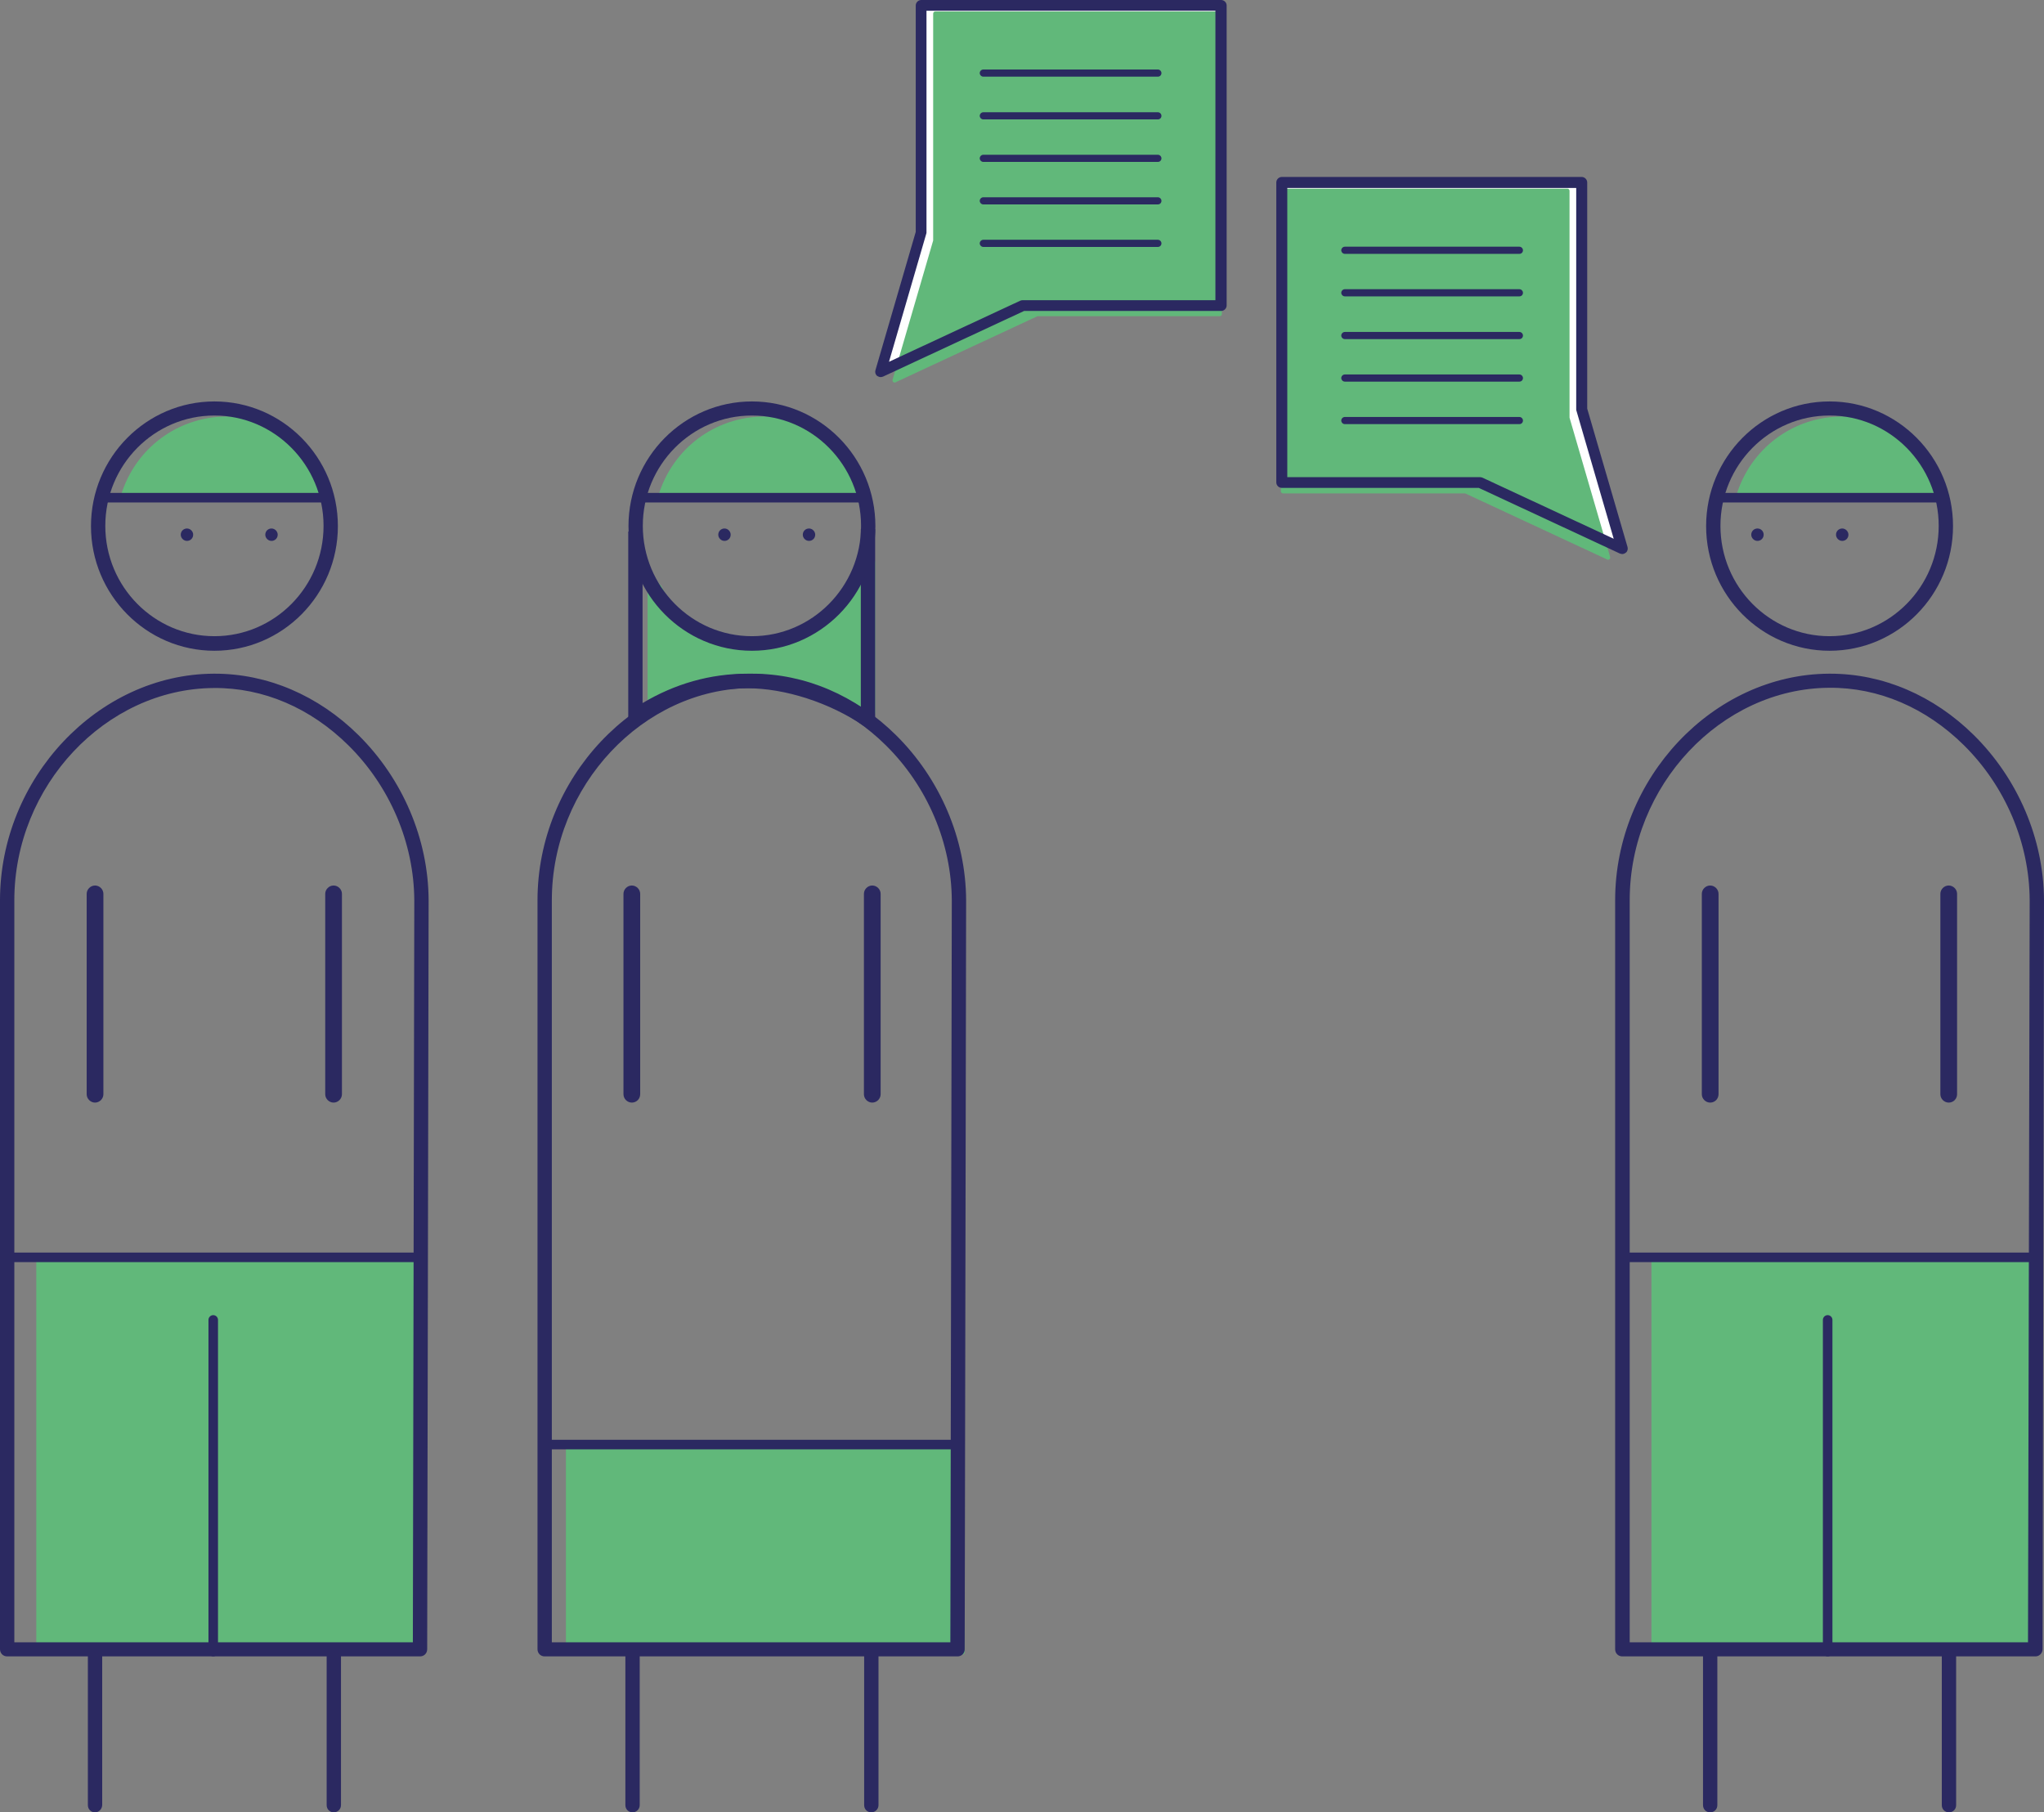 <?xml version="1.0" encoding="utf-8"?>
<!-- Generator: Adobe Illustrator 26.0.2, SVG Export Plug-In . SVG Version: 6.00 Build 0)  -->
<svg version="1.1" id="Ebene_1" xmlns="http://www.w3.org/2000/svg" xmlns:xlink="http://www.w3.org/1999/xlink" x="0px" y="0px"
	 viewBox="0 0 85.6 75.89" style="enable-background:new 0 0 85.6 75.89;" xml:space="preserve">
<rect x="0" y="0" width="85.6" height="75.89" fill="#808080" stroke="none"/>
<style type="text/css">
	.st0{clip-path:url(#SVGID_00000056415399453028208740000013674299125613661116_);}
	.st1{fill:#61B87A;}
	.st2{fill:#2B2961;}
	.st3{clip-path:url(#SVGID_00000074422803297719376840000018126258635944054461_);}
	.st4{fill:#FFFFFF;}
	.st5{clip-path:url(#SVGID_00000070117413423317939460000000307573426926787456_);}
	.st6{clip-path:url(#SVGID_00000138536701646252315900000004627750740344911505_);}
	.st7{clip-path:url(#SVGID_00000011026121403954960680000009459000084144846508_);}
	.st8{clip-path:url(#SVGID_00000049208745995719530830000007508466099573482134_);}
	.st9{clip-path:url(#SVGID_00000004507070377992963510000005942038882769234063_);}
	.st10{clip-path:url(#SVGID_00000093162005375385867820000012619157782699500222_);}
	.st11{clip-path:url(#SVGID_00000062895161370921425870000007872830734119857559_);}
	.st12{clip-path:url(#SVGID_00000068650586086468215830000008566004795369065126_);}
	.st13{clip-path:url(#SVGID_00000117675320761896439510000001257917089701869230_);}
	.st14{clip-path:url(#SVGID_00000099636715665170934450000007654094332930380162_);}
	.st15{clip-path:url(#SVGID_00000033333494126981080780000006779787484001925019_);}
	.st16{clip-path:url(#SVGID_00000070822244259952448350000013961329416771041976_);}
	.st17{clip-path:url(#SVGID_00000058559389366003817720000011611127062740226740_);}
	.st18{clip-path:url(#SVGID_00000075881029762114317570000009860676776688199318_);}
	.st19{clip-path:url(#SVGID_00000009551102821480918650000005411433442583246256_);}
	.st20{clip-path:url(#SVGID_00000062888616492329306300000013254745862543494818_);}
	.st21{clip-path:url(#SVGID_00000130619250727480392760000001668162883010001077_);}
	.st22{clip-path:url(#SVGID_00000038406260558730904250000011092202454862798495_);}
	.st23{clip-path:url(#SVGID_00000008868886987412430800000007755061750158439555_);}
	.st24{clip-path:url(#SVGID_00000147182317526299077620000000377288469464779452_);}
	.st25{clip-path:url(#SVGID_00000030461333127565188600000013402658131224872361_);}
	.st26{clip-path:url(#SVGID_00000025429988899925765570000012439222996484776096_);}
	.st27{clip-path:url(#SVGID_00000145765158219033240570000000340762224890485181_);}
	.st28{clip-path:url(#SVGID_00000173847589174967189640000013451393629810394003_);}
	.st29{clip-path:url(#SVGID_00000173136073998821446480000014092269088133120939_);}
	.st30{clip-path:url(#SVGID_00000038390400974825424830000002383600316717161663_);}
	.st31{clip-path:url(#SVGID_00000025441800927560488900000003411763985418844580_);}
	.st32{clip-path:url(#SVGID_00000072266157050874502110000010796901919737642681_);}
	.st33{clip-path:url(#SVGID_00000123432408140043100210000008666727260103291275_);}
	.st34{clip-path:url(#SVGID_00000109735108616410476080000004112832484179802553_);}
	.st35{clip-path:url(#SVGID_00000120524677520230119560000015052088113706376880_);}
	.st36{clip-path:url(#SVGID_00000060718105612369051850000009378753241958795661_);}
	.st37{clip-path:url(#SVGID_00000074431118560644504250000002439662039174981541_);}
	.st38{clip-path:url(#SVGID_00000079465449147270001540000002503250859000810389_);}
	.st39{clip-path:url(#SVGID_00000010311559635959701940000007113205509868890274_);}
	.st40{clip-path:url(#SVGID_00000021084203798057953530000017626027207301722286_);}
	.st41{clip-path:url(#SVGID_00000083086356939672660840000009440526303462832575_);}
	.st42{clip-path:url(#SVGID_00000183944080378839765200000002896181798425346989_);}
	.st43{clip-path:url(#SVGID_00000046307916729602965530000003066815566456784032_);}
	.st44{clip-path:url(#SVGID_00000107572305337429340270000005741365643581271724_);}
	.st45{clip-path:url(#SVGID_00000006703505125035066340000005076229060801631155_);}
	.st46{clip-path:url(#SVGID_00000020368946852417229410000013986923363036001444_);}
	.st47{clip-path:url(#SVGID_00000116925942220097508680000012318741865146697381_);}
	.st48{clip-path:url(#SVGID_00000044170401930927966430000002780960809895482776_);}
	.st49{clip-path:url(#SVGID_00000047049615979426058790000015869066505087175077_);}
	.st50{clip-path:url(#SVGID_00000118378139741023316710000010324069622236354709_);}
	.st51{clip-path:url(#SVGID_00000082355589669668180540000004200024105590508706_);}
	.st52{clip-path:url(#SVGID_00000150101674330472308050000017107219758576545959_);}
	.st53{clip-path:url(#SVGID_00000021820908132446650480000000246435567844724124_);}
	.st54{clip-path:url(#SVGID_00000030466217991115676050000010791704782659085737_);}
	.st55{clip-path:url(#SVGID_00000160177246299941610420000002928066452154620051_);}
	.st56{clip-path:url(#SVGID_00000139987880488794743560000001503174267453390265_);}
	.st57{clip-path:url(#SVGID_00000035496480712635534370000017331491507511018915_);}
	.st58{clip-path:url(#SVGID_00000124148482788292258410000008012976453165166729_);}
	.st59{clip-path:url(#SVGID_00000027564351845633180670000017199522941367486621_);}
	.st60{clip-path:url(#SVGID_00000155114044775040044770000004649708188314924733_);}
	.st61{clip-path:url(#SVGID_00000014623985637856138380000002236980321497660598_);}
	.st62{clip-path:url(#SVGID_00000144308156786865606700000005825939624154181549_);}
</style>
<g>
	<g>
		<rect x="1.64" y="52.74" class="st1" width="15.84" height="16.42"/>
	</g>
	<g>
		<path class="st1" d="M17.48,69.29H1.64c-0.07,0-0.12-0.06-0.12-0.12V52.74c0-0.07,0.06-0.12,0.12-0.12h15.84
			c0.07,0,0.12,0.06,0.12,0.12v16.42C17.6,69.24,17.55,69.29,17.48,69.29z M1.76,69.04h15.59V52.87H1.76V69.04z"/>
	</g>
	<g>
		<rect x="69.28" y="52.74" class="st1" width="15.84" height="16.42"/>
	</g>
	<g>
		<path class="st1" d="M85.12,69.29H69.28c-0.07,0-0.12-0.06-0.12-0.12V52.74c0-0.07,0.06-0.12,0.12-0.12h15.84
			c0.07,0,0.12,0.06,0.12,0.12v16.42C85.25,69.24,85.19,69.29,85.12,69.29z M69.41,69.04H85V52.87H69.41V69.04z"/>
	</g>
	<g>
		<g>
			<path class="st1" d="M31.64,28.54c1.8,0,3.48,0.34,4.87,1.31v-6.29L36,24.27c-0.8,1.66-2.45,2.81-4.36,2.81s-3.27-0.81-4.06-2.47
				l-0.34-0.34v5.5C28.53,29,30.03,28.54,31.64,28.54"/>
		</g>
		<g>
			<path class="st1" d="M36.51,29.97c-0.02,0-0.05-0.01-0.07-0.02c-1.25-0.87-2.81-1.29-4.8-1.29c-1.52,0-3.01,0.42-4.33,1.22
				c-0.04,0.02-0.09,0.02-0.13,0c-0.04-0.02-0.06-0.06-0.06-0.11v-5.5c0-0.05,0.03-0.1,0.08-0.12c0.04-0.02,0.1-0.01,0.14,0.03
				l0.34,0.34c0.01,0.01,0.02,0.02,0.02,0.03c0.77,1.61,2.06,2.4,3.95,2.4c1.81,0,3.44-1.05,4.25-2.74l0.52-0.73
				c0.03-0.04,0.09-0.06,0.14-0.05c0.05,0.02,0.09,0.06,0.09,0.12v6.29c0,0.05-0.03,0.09-0.07,0.11
				C36.55,29.97,36.53,29.97,36.51,29.97z M31.64,28.41c1.93,0,3.49,0.39,4.74,1.2v-5.66l-0.28,0.39c-0.84,1.76-2.55,2.86-4.46,2.86
				c-1.96,0-3.36-0.85-4.16-2.52l-0.11-0.11v4.98C28.68,28.81,30.15,28.41,31.64,28.41z"/>
		</g>
		<g>
			<path class="st2" d="M36.35,30.45c-0.06,0-0.12-0.02-0.17-0.05c-1.44-0.98-3.31-1.58-4.88-1.58c-1.63,0-3.11,0.47-4.52,1.42
				c-0.09,0.06-0.21,0.07-0.31,0.02c-0.1-0.05-0.16-0.15-0.16-0.27v-7.73h0.6v7.18c1.36-0.81,2.83-1.23,4.39-1.23
				c1.55,0,3.28,0.51,4.75,1.39v-7.44h0.6v7.98c0,0.11-0.06,0.21-0.16,0.27C36.45,30.44,36.4,30.45,36.35,30.45z"/>
		</g>
	</g>
	<g>
		<rect x="23.82" y="60.51" class="st1" width="16.46" height="8.65"/>
	</g>
	<g>
		<path class="st1" d="M40.28,69.29H23.82c-0.07,0-0.12-0.06-0.12-0.12v-8.65c0-0.07,0.06-0.12,0.12-0.12h16.46
			c0.07,0,0.12,0.06,0.12,0.12v8.65C40.41,69.24,40.35,69.29,40.28,69.29z M23.95,69.04h16.21v-8.4H23.95V69.04z"/>
	</g>
	<g>
		<rect x="22.92" y="60.29" class="st2" width="17.33" height="0.4"/>
	</g>
	<g>
		<g>
			<path class="st2" d="M36.49,75.89c-0.17,0-0.3-0.13-0.3-0.3v-6.23c0-0.17,0.13-0.3,0.3-0.3s0.3,0.13,0.3,0.3v6.23
				C36.79,75.76,36.65,75.89,36.49,75.89z M26.49,75.89c-0.17,0-0.3-0.13-0.3-0.3v-6.23c0-0.17,0.13-0.3,0.3-0.3s0.3,0.13,0.3,0.3
				v6.23C26.79,75.76,26.65,75.89,26.49,75.89z"/>
		</g>
	</g>
	<g>
		<path class="st2" d="M26.46,46.17c-0.19,0-0.35-0.16-0.35-0.35v-8.39c0-0.19,0.16-0.35,0.35-0.35s0.35,0.16,0.35,0.35v8.39
			C26.81,46.01,26.66,46.17,26.46,46.17z"/>
	</g>
	<g>
		<g>
			<path class="st2" d="M40.1,69.36H22.81c-0.17,0-0.3-0.13-0.3-0.3V37.7c0-5.11,4.1-9.46,8.94-9.49c0.02,0,0.04,0,0.06,0
				c2.2,0,4.33,0.91,6.01,2.57c1.85,1.83,2.93,4.35,2.94,6.92c0,0,0,0,0,0L40.4,69.07C40.4,69.23,40.27,69.36,40.1,69.36z
				 M23.11,68.77H39.8l0.06-31.06c-0.01-2.41-1.02-4.78-2.76-6.5c-1.58-1.56-3.56-2.42-5.64-2.4c-4.53,0.03-8.35,4.1-8.35,8.89
				V68.77z"/>
		</g>
		<g>
			<path class="st1" d="M36.37,20.79c-0.57-1.87-2.3-3.23-4.34-3.23c-2.05,0-3.78,1.36-4.34,3.23H36.37z"/>
		</g>
		<g>
			<path class="st1" d="M36.37,20.92h-8.68c-0.04,0-0.08-0.02-0.1-0.05c-0.02-0.03-0.03-0.07-0.02-0.11
				c0.6-1.99,2.39-3.32,4.46-3.32c2.07,0,3.86,1.34,4.46,3.32c0.01,0.04,0,0.08-0.02,0.11C36.45,20.9,36.41,20.92,36.37,20.92z
				 M27.86,20.67h8.34c-0.62-1.79-2.27-2.98-4.17-2.98C30.13,17.68,28.48,18.87,27.86,20.67z"/>
		</g>
		<g>
			<path class="st2" d="M31.49,27.25c-2.85,0-5.17-2.34-5.17-5.22s2.32-5.22,5.17-5.22c2.85,0,5.17,2.34,5.17,5.22
				S34.34,27.25,31.49,27.25z M31.49,17.4c-2.52,0-4.57,2.07-4.57,4.62s2.05,4.62,4.57,4.62s4.57-2.07,4.57-4.62
				S34.01,17.4,31.49,17.4z"/>
		</g>
	</g>
	<g>
		<rect x="26.84" y="20.64" class="st2" width="9.3" height="0.4"/>
	</g>
	<g>
		<g>
			<path class="st2" d="M30.6,22.39c0,0.15-0.12,0.26-0.26,0.26c-0.14,0-0.26-0.12-0.26-0.26c0-0.15,0.12-0.26,0.26-0.26
				C30.48,22.13,30.6,22.25,30.6,22.39"/>
		</g>
		<g>
			<path class="st2" d="M34.14,22.39c0,0.15-0.12,0.26-0.26,0.26s-0.26-0.12-0.26-0.26c0-0.15,0.12-0.26,0.26-0.26
				S34.14,22.25,34.14,22.39"/>
		</g>
		<g>
			<rect x="0.41" y="52.45" class="st2" width="17.33" height="0.4"/>
		</g>
		<g>
			<rect x="68.05" y="52.45" class="st2" width="17.33" height="0.4"/>
		</g>
		<g>
			<path class="st2" d="M13.98,75.89c-0.17,0-0.3-0.13-0.3-0.3v-6.23c0-0.17,0.13-0.3,0.3-0.3s0.3,0.13,0.3,0.3v6.23
				C14.28,75.76,14.14,75.89,13.98,75.89z M3.98,75.89c-0.17,0-0.3-0.13-0.3-0.3v-6.23c0-0.17,0.13-0.3,0.3-0.3s0.3,0.13,0.3,0.3
				v6.23C4.27,75.76,4.14,75.89,3.98,75.89z"/>
		</g>
		<g>
			<path class="st2" d="M81.62,75.89c-0.17,0-0.3-0.13-0.3-0.3v-6.23c0-0.17,0.13-0.3,0.3-0.3s0.3,0.13,0.3,0.3v6.23
				C81.92,75.76,81.79,75.89,81.62,75.89z M71.62,75.89c-0.17,0-0.3-0.13-0.3-0.3v-6.23c0-0.17,0.13-0.3,0.3-0.3s0.3,0.13,0.3,0.3
				v6.23C71.92,75.76,71.79,75.89,71.62,75.89z"/>
		</g>
	</g>
	<g>
		<path class="st2" d="M13.97,46.17c-0.19,0-0.35-0.16-0.35-0.35v-8.39c0-0.19,0.16-0.35,0.35-0.35s0.35,0.16,0.35,0.35v8.39
			C14.32,46.01,14.16,46.17,13.97,46.17z M3.98,46.17c-0.19,0-0.35-0.16-0.35-0.35v-8.39c0-0.19,0.16-0.35,0.35-0.35
			s0.35,0.16,0.35,0.35v8.39C4.33,46.01,4.17,46.17,3.98,46.17z"/>
	</g>
	<g>
		<path class="st2" d="M81.61,46.17c-0.19,0-0.35-0.16-0.35-0.35v-8.39c0-0.19,0.16-0.35,0.35-0.35s0.35,0.16,0.35,0.35v8.39
			C81.96,46.01,81.81,46.17,81.61,46.17z M71.62,46.17c-0.19,0-0.35-0.16-0.35-0.35v-8.39c0-0.19,0.16-0.35,0.35-0.35
			s0.35,0.16,0.35,0.35v8.39C71.97,46.01,71.82,46.17,71.62,46.17z"/>
	</g>
	<g>
		<g>
			<path class="st2" d="M17.59,69.36H0.3c-0.17,0-0.3-0.13-0.3-0.3V37.7c0-5.11,4.1-9.46,8.94-9.49c0.02,0,0.04,0,0.06,0
				c2.2,0,4.33,0.91,6.01,2.57c1.85,1.83,2.93,4.35,2.94,6.92c0,0,0,0,0,0l-0.06,31.36C17.89,69.23,17.76,69.36,17.59,69.36z
				 M0.6,68.77h16.69l0.06-31.06c-0.01-2.41-1.02-4.78-2.76-6.5c-1.58-1.56-3.56-2.42-5.64-2.4c-4.53,0.03-8.35,4.1-8.35,8.89V68.77
				z"/>
		</g>
		<g>
			<path class="st2" d="M85.24,69.36H67.94c-0.17,0-0.3-0.13-0.3-0.3V37.7c0-5.11,4.1-9.46,8.95-9.49c0.02,0,0.04,0,0.06,0
				c2.2,0,4.33,0.91,6.01,2.57c1.85,1.83,2.93,4.35,2.94,6.92c0,0,0,0,0,0l-0.06,31.36C85.54,69.23,85.4,69.36,85.24,69.36z
				 M68.24,68.77h16.69L85,37.7c-0.01-2.41-1.02-4.78-2.76-6.5c-1.58-1.56-3.57-2.42-5.64-2.4c-4.53,0.03-8.35,4.1-8.35,8.89V68.77z
				"/>
		</g>
		<g>
			<path class="st1" d="M13.86,20.79c-0.57-1.87-2.3-3.23-4.34-3.23c-2.05,0-3.78,1.36-4.34,3.23H13.86z"/>
		</g>
		<g>
			<path class="st1" d="M13.86,20.92H5.18c-0.04,0-0.08-0.02-0.1-0.05c-0.02-0.03-0.03-0.07-0.02-0.11c0.6-1.99,2.39-3.32,4.46-3.32
				c2.07,0,3.86,1.34,4.46,3.32c0.01,0.04,0,0.08-0.02,0.11C13.94,20.9,13.9,20.92,13.86,20.92z M5.35,20.67h8.34
				c-0.62-1.79-2.27-2.98-4.17-2.98C7.62,17.68,5.97,18.87,5.35,20.67z"/>
		</g>
		<g>
			<path class="st1" d="M81.51,20.79c-0.57-1.87-2.3-3.23-4.34-3.23c-2.05,0-3.78,1.36-4.34,3.23H81.51z"/>
		</g>
		<g>
			<path class="st1" d="M81.51,20.92h-8.68c-0.04,0-0.08-0.02-0.1-0.05c-0.02-0.03-0.03-0.07-0.02-0.11
				c0.6-1.99,2.39-3.32,4.46-3.32c2.07,0,3.86,1.34,4.46,3.32c0.01,0.04,0,0.08-0.02,0.11C81.58,20.9,81.55,20.92,81.51,20.92z
				 M73,20.67h8.34c-0.62-1.79-2.27-2.98-4.17-2.98C75.27,17.68,73.61,18.87,73,20.67z"/>
		</g>
		<g>
			<path class="st2" d="M8.98,27.25c-2.85,0-5.17-2.34-5.17-5.22s2.32-5.22,5.17-5.22c2.85,0,5.17,2.34,5.17,5.22
				S11.83,27.25,8.98,27.25z M8.98,17.4c-2.52,0-4.57,2.07-4.57,4.62s2.05,4.62,4.57,4.62c2.52,0,4.57-2.07,4.57-4.62
				S11.49,17.4,8.98,17.4z"/>
		</g>
		<g>
			<path class="st2" d="M76.62,27.25c-2.85,0-5.17-2.34-5.17-5.22s2.32-5.22,5.17-5.22c2.85,0,5.17,2.34,5.17,5.22
				S79.47,27.25,76.62,27.25z M76.62,17.4c-2.52,0-4.57,2.07-4.57,4.62s2.05,4.62,4.57,4.62c2.52,0,4.57-2.07,4.57-4.62
				S79.14,17.4,76.62,17.4z"/>
		</g>
	</g>
	<g>
		<rect x="4.33" y="20.64" class="st2" width="9.3" height="0.4"/>
	</g>
	<g>
		<rect x="71.97" y="20.64" class="st2" width="9.3" height="0.4"/>
	</g>
	<g>
		<g>
			<path class="st2" d="M8.09,22.39c0,0.15-0.12,0.26-0.26,0.26s-0.26-0.12-0.26-0.26c0-0.15,0.12-0.26,0.26-0.26
				S8.09,22.25,8.09,22.39"/>
		</g>
		<g>
			<path class="st2" d="M73.86,22.39c0,0.15-0.12,0.26-0.26,0.26c-0.14,0-0.26-0.12-0.26-0.26c0-0.15,0.12-0.26,0.26-0.26
				C73.75,22.13,73.86,22.25,73.86,22.39"/>
		</g>
		<g>
			<path class="st2" d="M11.63,22.39c0,0.15-0.12,0.26-0.26,0.26s-0.26-0.12-0.26-0.26c0-0.15,0.12-0.26,0.26-0.26
				S11.63,22.25,11.63,22.39"/>
		</g>
		<g>
			<path class="st2" d="M77.41,22.39c0,0.15-0.12,0.26-0.26,0.26c-0.14,0-0.26-0.12-0.26-0.26c0-0.15,0.12-0.26,0.26-0.26
				C77.29,22.13,77.41,22.25,77.41,22.39"/>
		</g>
	</g>
	<g>
		<path class="st2" d="M8.93,69.36c-0.11,0-0.2-0.09-0.2-0.2V55.27c0-0.11,0.09-0.2,0.2-0.2s0.2,0.09,0.2,0.2v13.88
			C9.13,69.27,9.04,69.36,8.93,69.36z"/>
	</g>
	<g>
		<path class="st2" d="M76.54,69.36c-0.11,0-0.2-0.09-0.2-0.2V55.27c0-0.11,0.09-0.2,0.2-0.2s0.2,0.09,0.2,0.2v13.88
			C76.74,69.27,76.65,69.36,76.54,69.36z"/>
	</g>
	<g>
		<path class="st2" d="M36.53,46.17c-0.19,0-0.35-0.16-0.35-0.35v-8.39c0-0.19,0.16-0.35,0.35-0.35s0.35,0.16,0.35,0.35v8.39
			C36.88,46.01,36.72,46.17,36.53,46.17z"/>
	</g>
	<g>
		<polygon class="st4" points="66.26,7.62 66.26,14.44 66.26,17.15 67.96,23 61.99,20.22 53.67,20.22 53.67,7.62 		"/>
	</g>
	<g>
		<polygon class="st1" points="65.65,7.99 65.65,14.8 65.65,17.5 67.35,23.34 61.38,20.56 53.74,20.56 53.74,7.99 		"/>
	</g>
	<g>
		<path class="st1" d="M67.35,23.44c-0.01,0-0.03,0-0.04-0.01l-5.95-2.77h-7.63c-0.05,0-0.09-0.04-0.09-0.09V7.99
			c0-0.05,0.04-0.09,0.09-0.09h11.91c0.05,0,0.09,0.04,0.09,0.09v9.5l1.7,5.83c0.01,0.04,0,0.07-0.03,0.1
			C67.39,23.43,67.37,23.44,67.35,23.44z M53.83,20.47h7.56c0.01,0,0.03,0,0.04,0.01l5.78,2.69l-1.64-5.64c0-0.01,0-0.02,0-0.03
			V8.08H53.83V20.47z"/>
	</g>
	<g>
		<path class="st2" d="M67.94,23.2c-0.03,0-0.06-0.01-0.1-0.02l-5.91-2.75h-8.25c-0.12,0-0.23-0.1-0.23-0.23V7.64
			c0-0.12,0.1-0.23,0.23-0.23h12.56c0.12,0,0.23,0.1,0.23,0.23v9.47l1.69,5.8c0.02,0.08,0,0.18-0.07,0.23
			C68.04,23.18,67.99,23.2,67.94,23.2z M53.91,19.98h8.07c0.03,0,0.07,0.01,0.1,0.02l5.5,2.56l-1.56-5.36
			c-0.01-0.02-0.01-0.04-0.01-0.06V7.87H53.91V19.98z"/>
	</g>
	<g>
		<path class="st2" d="M63.63,17.76h-7.31c-0.08,0-0.15-0.07-0.15-0.15s0.07-0.15,0.15-0.15h7.31c0.08,0,0.15,0.07,0.15,0.15
			S63.72,17.76,63.63,17.76z M63.63,15.98h-7.31c-0.08,0-0.15-0.07-0.15-0.15s0.07-0.15,0.15-0.15h7.31c0.08,0,0.15,0.07,0.15,0.15
			S63.72,15.98,63.63,15.98z M63.63,14.2h-7.31c-0.08,0-0.15-0.07-0.15-0.15s0.07-0.15,0.15-0.15h7.31c0.08,0,0.15,0.07,0.15,0.15
			S63.72,14.2,63.63,14.2z M63.63,12.41h-7.31c-0.08,0-0.15-0.07-0.15-0.15s0.07-0.15,0.15-0.15h7.31c0.08,0,0.15,0.07,0.15,0.15
			S63.72,12.41,63.63,12.41z M63.63,10.63h-7.31c-0.08,0-0.15-0.07-0.15-0.15s0.07-0.15,0.15-0.15h7.31c0.08,0,0.15,0.07,0.15,0.15
			S63.72,10.63,63.63,10.63z"/>
	</g>
	<g>
		<polygon class="st4" points="38.56,0.21 38.56,7.02 38.56,9.73 36.86,15.58 42.83,12.8 51.15,12.8 51.15,0.21 		"/>
	</g>
	<g>
		<polygon class="st1" points="39.17,0.57 39.17,7.38 39.17,10.08 37.47,15.93 43.43,13.15 51.08,13.15 51.08,0.57 		"/>
	</g>
	<g>
		<path class="st1" d="M37.47,16.02c-0.02,0-0.04-0.01-0.06-0.02c-0.03-0.02-0.04-0.06-0.03-0.1l1.7-5.83v-9.5
			c0-0.05,0.04-0.09,0.09-0.09h11.91c0.05,0,0.09,0.04,0.09,0.09v12.58c0,0.05-0.04,0.09-0.09,0.09h-7.63l-5.95,2.77
			C37.5,16.02,37.48,16.02,37.47,16.02z M39.26,0.66v9.42c0,0.01,0,0.02,0,0.03l-1.64,5.64l5.78-2.69c0.01-0.01,0.03-0.01,0.04-0.01
			h7.55V0.66H39.26z"/>
	</g>
	<g>
		<g>
			<path class="st2" d="M36.88,15.79c-0.05,0-0.1-0.02-0.15-0.05c-0.07-0.06-0.09-0.15-0.07-0.23l1.69-5.8V0.23
				c0-0.12,0.1-0.23,0.23-0.23h12.56c0.12,0,0.23,0.1,0.23,0.23v12.56c0,0.12-0.1,0.23-0.23,0.23h-8.25l-5.91,2.75
				C36.95,15.78,36.91,15.79,36.88,15.79z M38.8,0.45v9.28c0,0.02,0,0.04-0.01,0.06l-1.56,5.36l5.5-2.56
				c0.03-0.01,0.06-0.02,0.1-0.02h8.07V0.45H38.8z"/>
		</g>
	</g>
	<g>
		<path class="st2" d="M48.49,10.34h-7.31c-0.08,0-0.15-0.07-0.15-0.15s0.07-0.15,0.15-0.15h7.31c0.08,0,0.15,0.07,0.15,0.15
			S48.58,10.34,48.49,10.34z M48.49,8.56h-7.31c-0.08,0-0.15-0.07-0.15-0.15s0.07-0.15,0.15-0.15h7.31c0.08,0,0.15,0.07,0.15,0.15
			S48.58,8.56,48.49,8.56z M48.49,6.78h-7.31c-0.08,0-0.15-0.07-0.15-0.15s0.07-0.15,0.15-0.15h7.31c0.08,0,0.15,0.07,0.15,0.15
			S48.58,6.78,48.49,6.78z M48.49,5h-7.31c-0.08,0-0.15-0.07-0.15-0.15s0.07-0.15,0.15-0.15h7.31c0.08,0,0.15,0.07,0.15,0.15
			S48.58,5,48.49,5z M48.49,3.21h-7.31c-0.08,0-0.15-0.07-0.15-0.15s0.07-0.15,0.15-0.15h7.31c0.08,0,0.15,0.07,0.15,0.15
			S48.58,3.21,48.49,3.21z"/>
	</g>
</g>
</svg>

